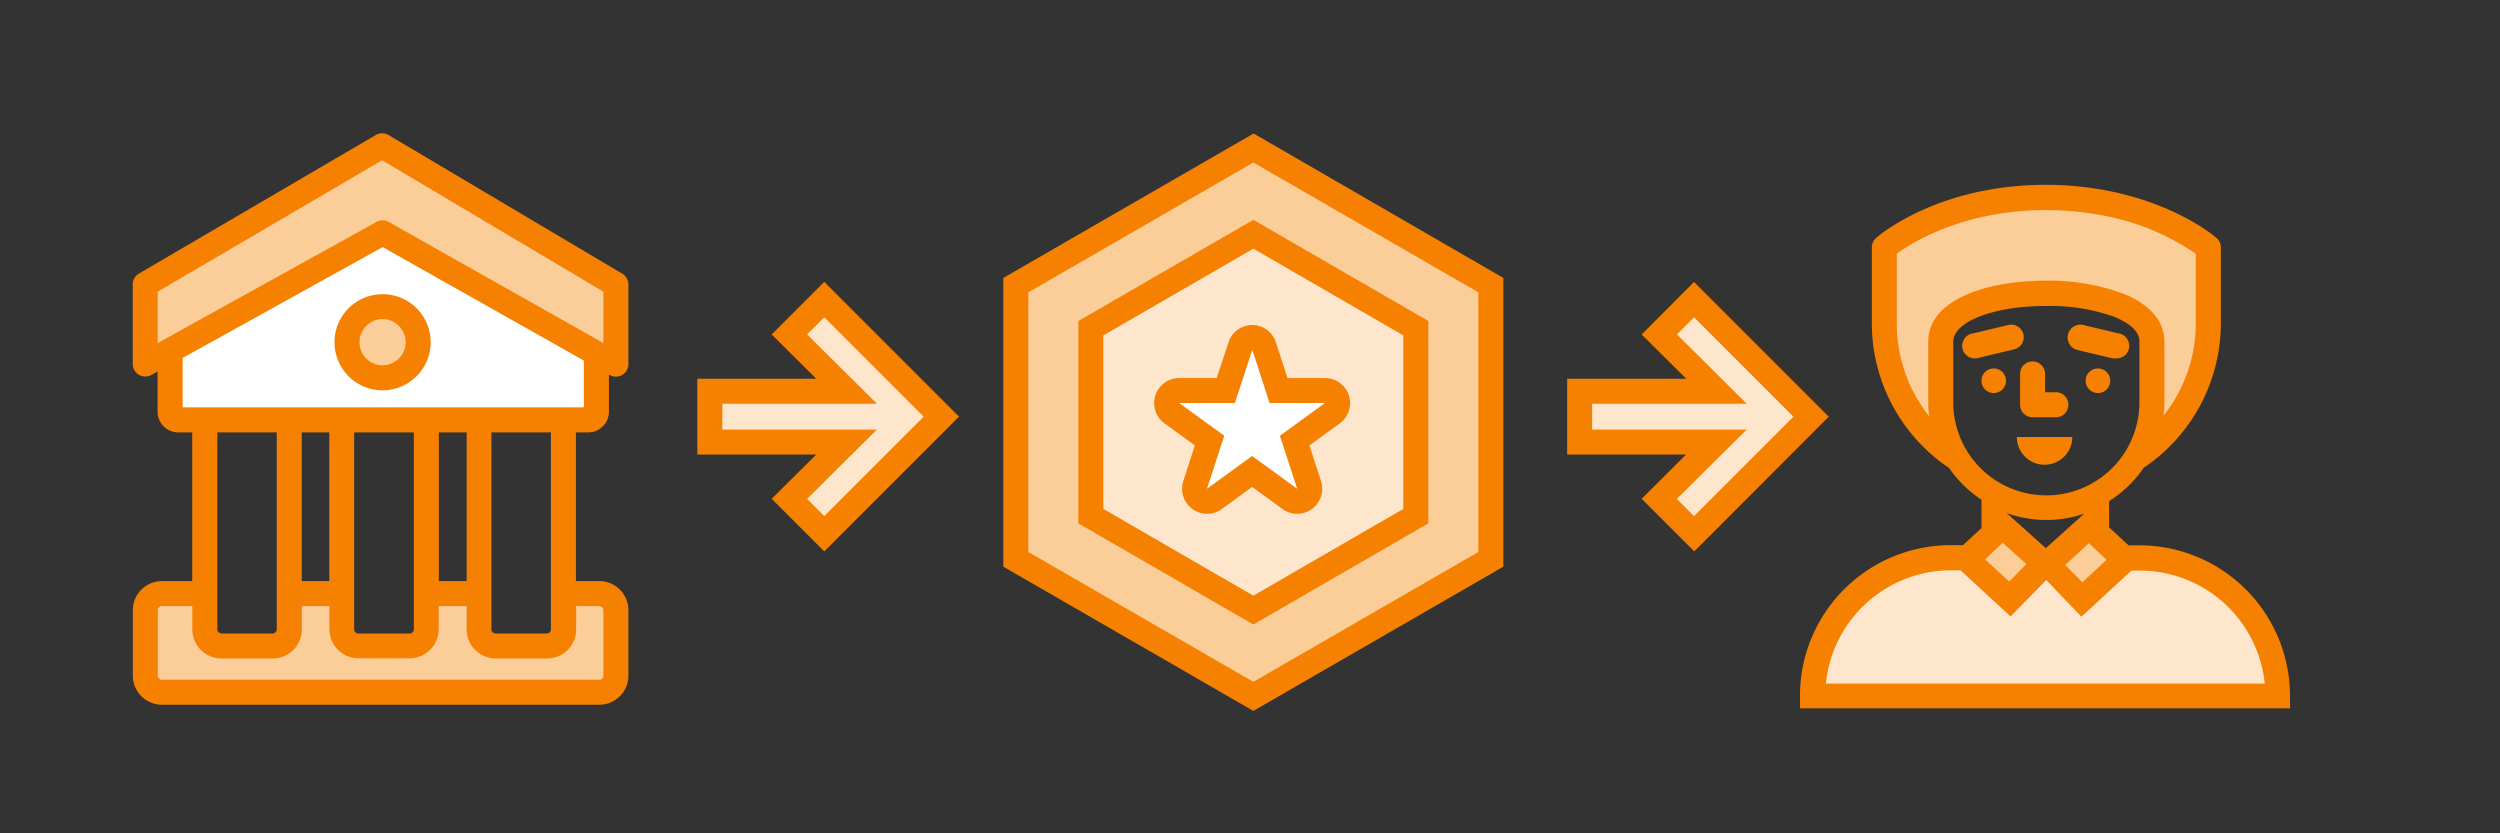 <svg id="Orange_Expanded" data-name="Orange Expanded" xmlns="http://www.w3.org/2000/svg" viewBox="0 0 300 100"><rect x="0" y="0" width="300" height="100" fill="#333333" stroke="none"/><defs><style>.cls-1{fill:#fde6cc;}.cls-2{fill:#fbcd99;}.cls-3{fill:#f68101;}.cls-4{fill:#fff;}</style></defs><title>open-badges-illustrations-A</title><path class="cls-1" d="M256.78,66.94l-2.72,1.15-4,3.48-4.47-4.44-4.47,4.75-5.58-4.93h-1.41A16.61,16.61,0,0,0,217.53,83.5h55.81A16.61,16.61,0,0,0,256.78,66.94Z"/><path class="cls-2" d="M71.91,71.23h-4.3v4.23a2,2,0,0,1-2,2H59.47a2,2,0,0,1-2-2V71.23H51.16v4.23a2,2,0,0,1-2,2H43a2,2,0,0,1-2-2V71.23H34.71v4.23a2,2,0,0,1-2,2H26.58a2,2,0,0,1-2-2V71.23H19.44a2,2,0,0,0-2,2v7.84a2,2,0,0,0,2,2H71.91a2,2,0,0,0,2-2V73.23A2,2,0,0,0,71.91,71.23Z"/><path class="cls-2" d="M251.63,24.2a37.49,37.49,0,0,0-6.13-.5c-12.58,0-19.38,6-19.38,6s0,9.25,0,9.3A19.41,19.41,0,0,0,235,55.14a12.6,12.6,0,0,1-2.1-6.86s0-4.62,0-7.32c0-7.79,25.34-7.62,25.34,0,0,2.8,0,7.32,0,7.38a12.59,12.59,0,0,1-2.1,6.81A19.41,19.41,0,0,0,265,39.09c0-.08,0-9.39,0-9.39S260.31,25.64,251.63,24.2Z"/><path class="cls-3" d="M248.68,52.44a3.33,3.33,0,0,1-6.66,0h6.66Z"/><path class="cls-3" d="M237.15,43a1.5,1.5,0,0,1-.35-3L241,39a1.5,1.5,0,1,1,.7,2.92l-4.17,1A1.5,1.5,0,0,1,237.15,43Z"/><path class="cls-3" d="M253.83,43a1.5,1.5,0,0,1-.35,0l-4.17-1A1.5,1.5,0,1,1,250,39l4.17,1A1.5,1.5,0,0,1,253.83,43Z"/><path class="cls-3" d="M246.71,50.07h-2.8a1.5,1.5,0,0,1-1.5-1.5v-3.7a1.5,1.5,0,0,1,3,0v2.2h1.3A1.5,1.5,0,0,1,246.71,50.07Z"/><polygon class="cls-2" points="121.91 67.1 121.91 34.21 150.4 17.77 178.88 34.21 178.88 67.1 150.4 83.55 121.91 67.1"/><path class="cls-3" d="M150.4,19.5l27,15.58V66.24l-27,15.58-27-15.58V35.08l27-15.58m0-3.46-30,17.31V68l30,17.31,30-17.31V33.35L150.4,16h0Z"/><polygon class="cls-1" points="130.87 61.94 130.87 39.38 150.4 28.1 169.93 39.38 169.93 61.94 150.4 73.21 130.87 61.94"/><path class="cls-3" d="M150.4,29.84l18,10.41V61.07l-18,10.41-18-10.41V40.25l18-10.41m0-3.46-21,12.14V62.8l21,12.14,21-12.14V38.52l-21-12.14h0Z"/><path class="cls-4" d="M155.68,60.16a1.5,1.5,0,0,1-.88-0.29l-4.52-3.29-4.52,3.29a1.5,1.5,0,0,1-2.31-1.68l1.73-5.32-4.52-3.29a1.5,1.5,0,0,1,.88-2.71h5.59l1.73-5.32a1.5,1.5,0,0,1,2.85,0l1.73,5.32H159a1.5,1.5,0,0,1,.88,2.71l-4.52,3.29,1.73,5.32A1.5,1.5,0,0,1,155.68,60.16Z"/><path class="cls-3" d="M150.28,42l2.07,6.36H159l-5.41,3.93,2.07,6.36-5.41-3.93-5.41,3.93,2.07-6.36-5.41-3.93h6.68L150.28,42m0-3a3,3,0,0,0-2.85,2.07L146,45.37h-4.5a3,3,0,0,0-1.76,5.43l3.64,2.65L142,57.73a3,3,0,0,0,4.62,3.35l3.64-2.65,3.64,2.65a3,3,0,0,0,4.62-3.35l-1.39-4.28,3.64-2.65A3,3,0,0,0,159,45.37h-4.5l-1.39-4.28A3,3,0,0,0,150.28,39h0Z"/><path class="cls-4" d="M20.41,41.75V49.4a1,1,0,0,0,1,1H70.58a1,1,0,0,0,1-1v-7L45.91,28.24S20.41,41.48,20.41,41.75Z"/><path class="cls-2" d="M73.91,43.72V34.13L45.86,17.49,17.42,34.13v9.59L45.91,27.93Z"/><path class="cls-3" d="M70.58,51.89a2.49,2.49,0,0,0,2.49-2.49V45L73.17,45a1.5,1.5,0,0,0,2.24-1.31V34.13a1.5,1.5,0,0,0-.74-1.29L46.62,16.2a1.5,1.5,0,0,0-1.52,0L16.67,32.83a1.5,1.5,0,0,0-.74,1.29v9.59A1.5,1.5,0,0,0,18.15,45l0.76-.42V49.4a2.49,2.49,0,0,0,2.49,2.49h1.67V69.73H19.44a3.5,3.5,0,0,0-3.5,3.5v7.84a3.5,3.5,0,0,0,3.5,3.5H71.91a3.5,3.5,0,0,0,3.5-3.5V73.23a3.5,3.5,0,0,0-3.5-3.5h-2.8V51.89h1.47ZM18.92,41.17V35L45.85,19.23,72.41,35v6.17L46.64,26.63a1.5,1.5,0,0,0-1.46,0Zm3,7.71V42.95l24-13.3L69.78,43.11l0.28,0.17v5.6H21.92Zm44.19,3V75.52a0.51,0.51,0,0,1-.5.5H59.47a0.51,0.51,0,0,1-.5-0.5V51.89h7.14ZM56,69.73H52.66V51.89H56V69.73ZM49.66,51.89V75.52a0.51,0.51,0,0,1-.5.5H43a0.51,0.51,0,0,1-.5-0.5V51.89h7.14ZM39.52,69.73H36.21V51.89h3.31V69.73ZM33.21,51.89V75.52a0.51,0.51,0,0,1-.5.5H26.58a0.51,0.51,0,0,1-.5-0.5V51.89h7.14ZM71.91,72.73a0.51,0.51,0,0,1,.5.5v7.84a0.51,0.51,0,0,1-.5.5H19.44a0.51,0.51,0,0,1-.5-0.5V73.23a0.51,0.51,0,0,1,.5-0.5h3.64v2.79a3.5,3.5,0,0,0,3.5,3.5h6.14a3.5,3.5,0,0,0,3.5-3.5V72.73h3.31v2.79A3.5,3.5,0,0,0,43,79h6.14a3.5,3.5,0,0,0,3.5-3.5V72.73H56v2.79a3.5,3.5,0,0,0,3.5,3.5h6.14a3.5,3.5,0,0,0,3.5-3.5V72.73h2.8Z"/><circle class="cls-2" cx="45.91" cy="41.06" r="4.27"/><path class="cls-3" d="M45.91,46.84a5.77,5.77,0,1,1,5.77-5.77A5.78,5.78,0,0,1,45.91,46.84Zm0-8.55a2.77,2.77,0,1,0,2.77,2.77A2.78,2.78,0,0,0,45.91,38.29Z"/><circle class="cls-3" cx="251.75" cy="45.69" r="1.48"/><circle class="cls-3" cx="239.25" cy="45.69" r="1.48"/><polygon class="cls-1" points="94.72 59.86 101.59 53.05 85.18 53.05 85.18 46.95 101.59 46.95 94.72 40.14 98.91 35.95 112.96 50 98.91 64.05 94.72 59.86"/><path class="cls-3" d="M98.91,38.07L110.84,50,98.91,61.93l-2.06-2.06,8.38-8.32H86.68V48.45h18.55l-8.38-8.32,2.06-2.06m0-4.24L92.6,40.14l5.35,5.31H83.68v9.09H97.95L92.6,59.86l6.31,6.31L115.08,50,98.91,33.83h0Z"/><polygon class="cls-1" points="199.1 59.86 205.96 53.05 189.56 53.05 189.56 46.95 205.97 46.95 199.1 40.14 203.28 35.95 217.33 50 203.28 64.05 199.1 59.86"/><path class="cls-3" d="M203.28,38.07L215.21,50,203.28,61.93l-2.06-2.06,8.38-8.32H191.06V48.45h18.55l-8.38-8.32,2.06-2.06m0-4.24L197,40.14l5.35,5.31H188.06v9.09h14.27L197,59.86l6.31,6.31L219.45,50,203.28,33.83h0Z"/><polygon class="cls-2" points="250.02 71.57 245.56 67.13 240.09 71.88 237.38 66.72 240.19 63.59 245.41 66.53 250.8 63.58 254.89 67.38 250.02 71.57"/><path class="cls-3" d="M256.78,65.44h-1.35l-2.34-2.15V60.14a14.37,14.37,0,0,0,4.15-4,20.93,20.93,0,0,0,9.26-17.05c0-.08,0-9.41,0-9.41a1.5,1.5,0,0,0-.52-1.13c-0.2-.18-5.1-4.36-14.1-5.85a39.13,39.13,0,0,0-6.38-.52c-13,0-20.08,6.12-20.37,6.38a1.5,1.5,0,0,0-.51,1.12c0,9.26,0,9.31,0,9.32a20.92,20.92,0,0,0,9.26,17.15,14.34,14.34,0,0,0,3.9,3.82v3.4l-2.23,2.05h-1.46A18.08,18.08,0,0,0,216,83.5V85h58.8V83.5A18.08,18.08,0,0,0,256.78,65.44ZM231.39,41c0,7.31,0,7.33,0,7.34a14.11,14.11,0,0,0,.11,1.6A17.74,17.74,0,0,1,227.62,39c0-.17,0-6.4,0-8.56,1.75-1.28,7.95-5.23,17.88-5.23a36.14,36.14,0,0,1,5.89.48,29.08,29.08,0,0,1,12.1,4.76c0,2.18,0,8.47,0,8.63a17.74,17.74,0,0,1-3.87,10.8,14.06,14.06,0,0,0,.11-1.52c0-.06,0-4.6,0-7.4,0-1.39-.64-4-4.94-5.72a25.81,25.81,0,0,0-9.33-1.56C238.45,33.68,231.39,35.93,231.39,41Zm3,7.31c0-.16,0-4.65,0-7.31,0-2.4,4.86-4.28,11.07-4.28A23.12,23.12,0,0,1,253.67,38c1.14,0.46,3.06,1.45,3.06,2.93,0,2.76,0,7.2,0,7.36A11.17,11.17,0,0,1,234.39,48.26Zm3.81,18.82,2.12-2,2.84,2.56-2.05,2.09Zm2.59-5.57v0a14,14,0,0,0,9.31.08v0l-4.6,4.14Zm9.88,3.62,2.12,2-2.91,2.7-2.05-2.09ZM219.11,82a15.08,15.08,0,0,1,15-13.56h1.16l6,5.53,4.28-4.37L249.77,74l6-5.53h1a15.08,15.08,0,0,1,15,13.56H219.11Z"/></svg>